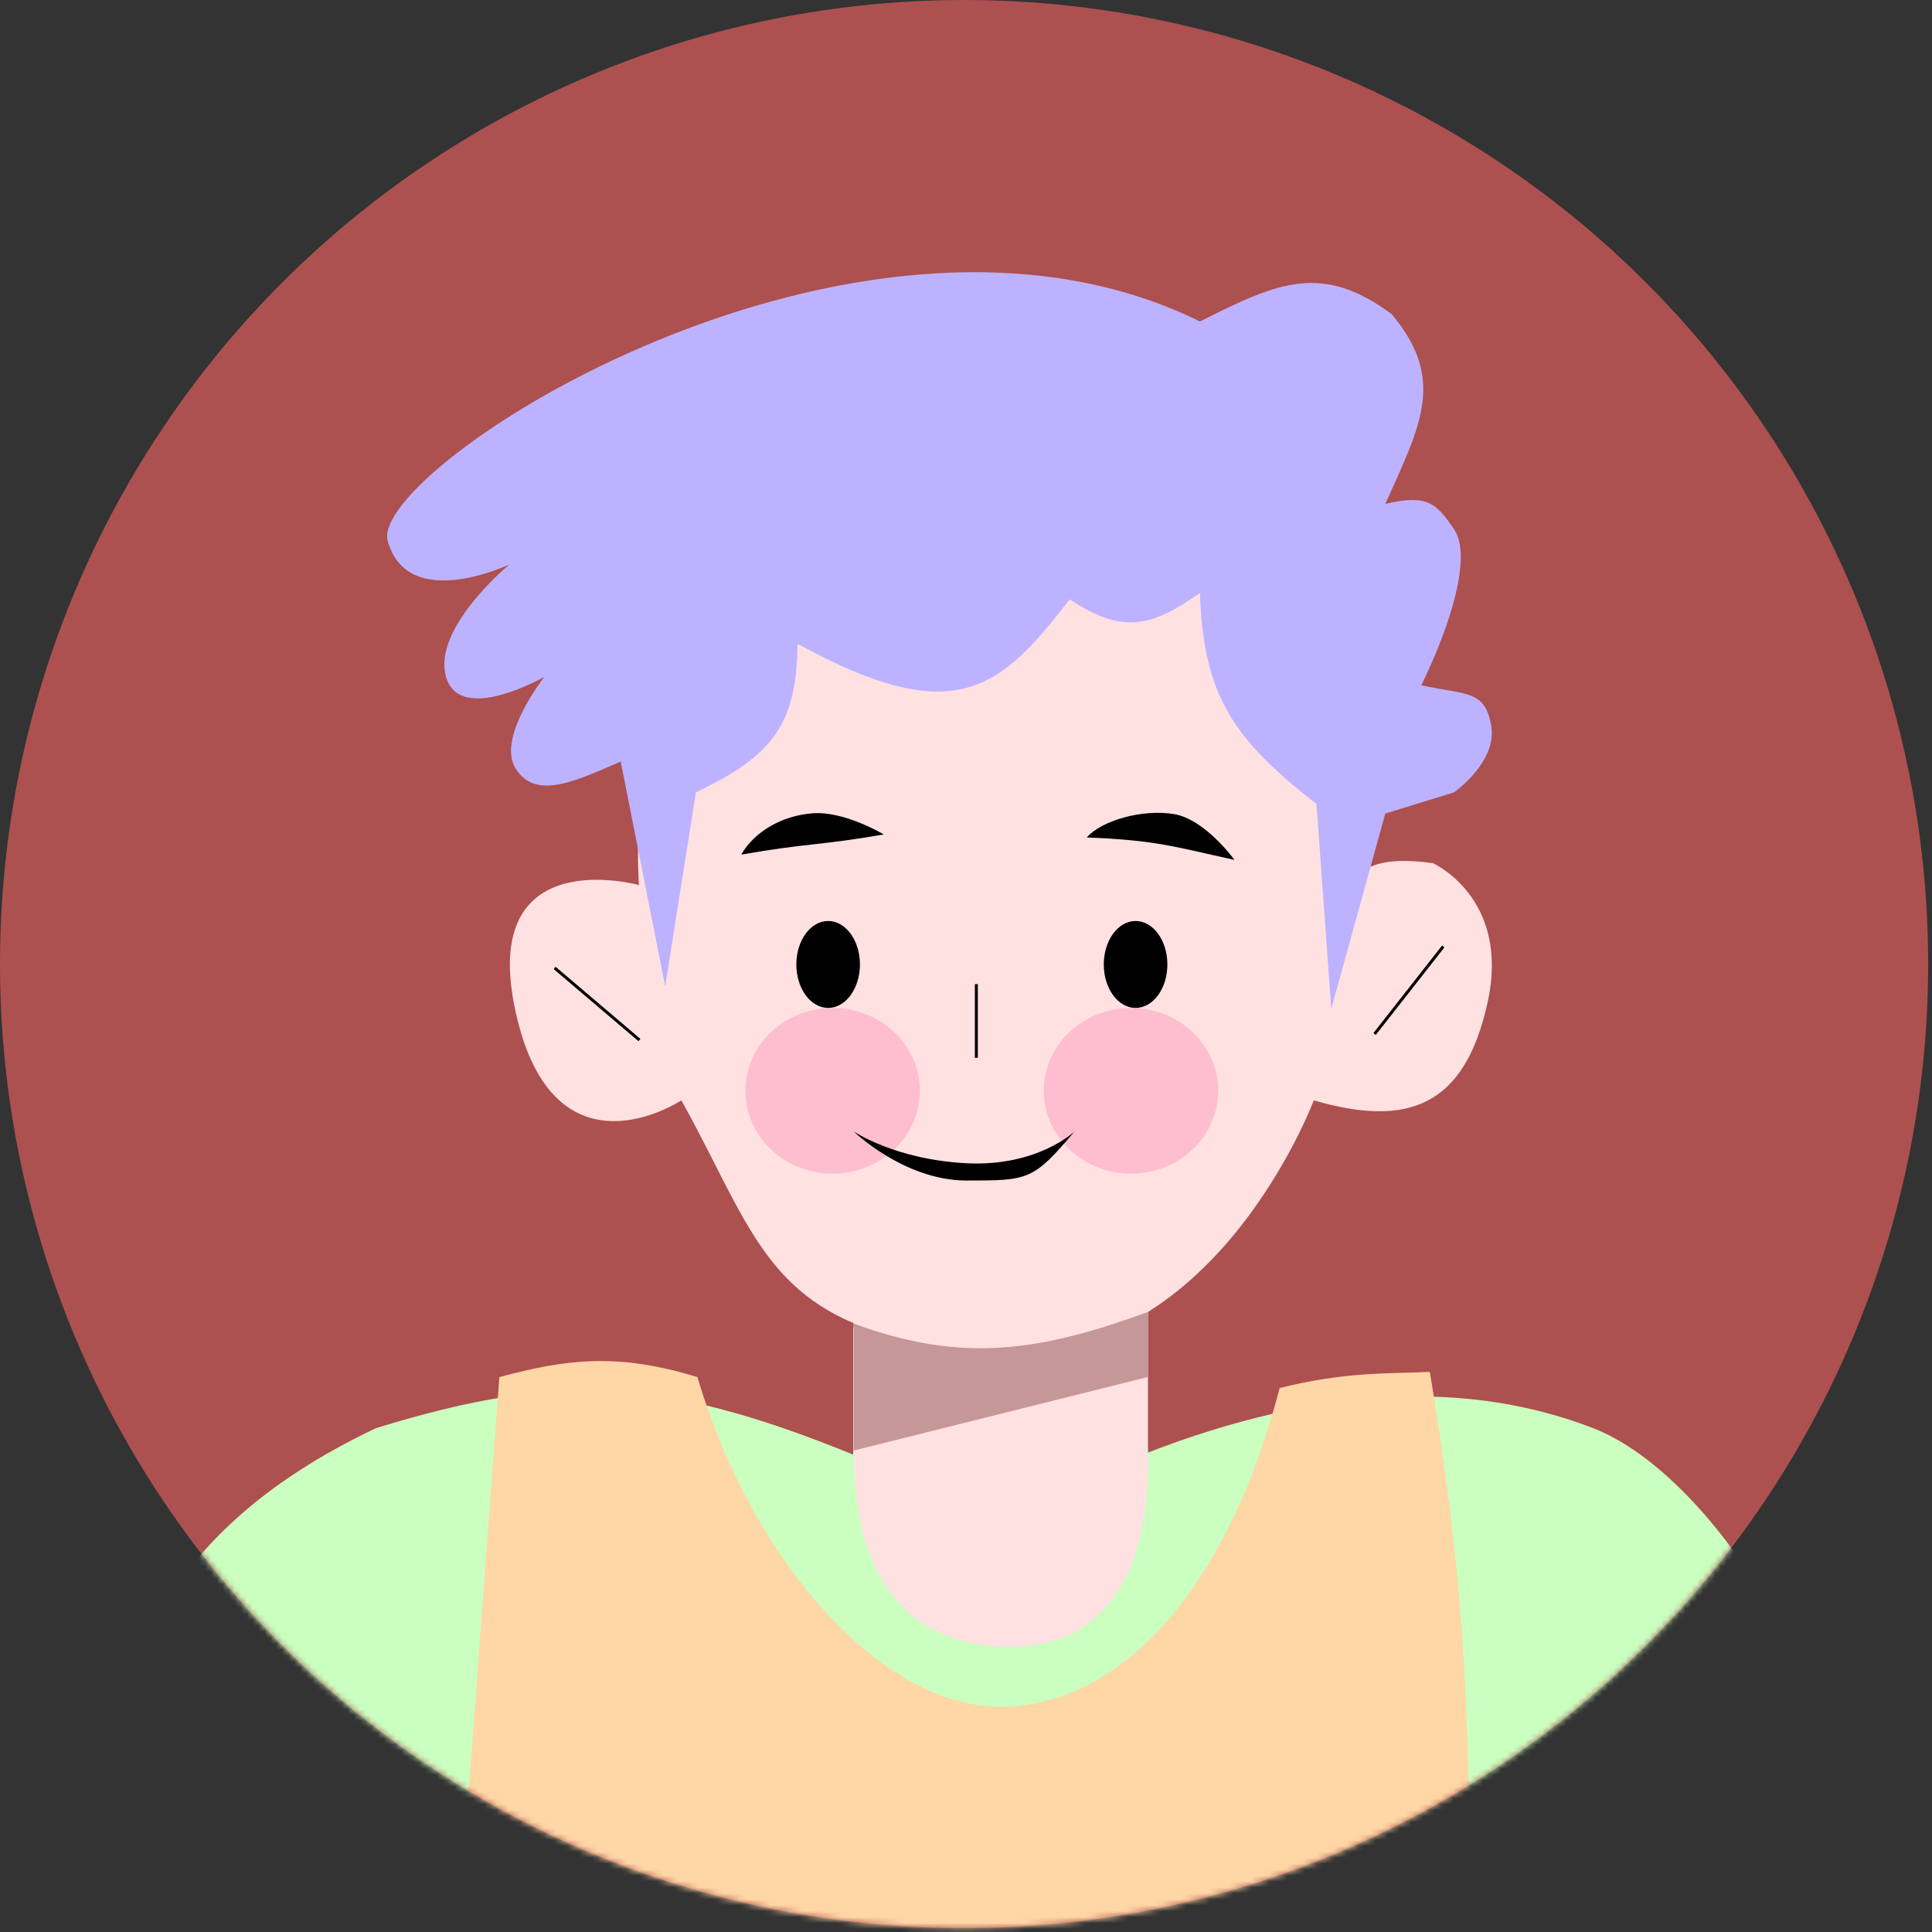 <svg width="325" height="325" viewBox="0 0 325 325" fill="none" xmlns="http://www.w3.org/2000/svg">
<rect x="0" y="0" width="325" height="325" fill="#333333" stroke="none"/>
<circle cx="162.177" cy="162.177" r="162.177" fill="#FF6464" fill-opacity="0.6"/>
<mask id="mask0_459_3115" style="mask-type:alpha" maskUnits="userSpaceOnUse" x="0" y="0" width="325" height="325">
<circle cx="162.177" cy="162.177" r="162.177" fill="#D9D9D9"/>
</mask>
<g mask="url(#mask0_459_3115)">
<path d="M86.764 170.331C93.206 199.335 114.621 185.097 114.621 185.097C128.318 209.711 129.303 224.553 166.737 227.366C204.171 230.178 221.003 185.097 221.003 185.097C236.833 189.713 246.424 186.152 250.254 168.574C254.084 150.995 241.026 145.195 241.026 145.195C232.307 144.046 228.783 145.461 224.486 150.995C234.013 100.965 211.253 72.948 171.904 70.663C132.555 68.378 104.954 107.864 107.483 148.886C107.483 148.886 80.322 141.327 86.764 170.331Z" fill="#FFE1E2"/>
<ellipse cx="140.068" cy="183.494" rx="14.675" ry="13.941" fill="#FFBED0"/>
<ellipse cx="190.256" cy="183.494" rx="14.675" ry="13.941" fill="#FFBED0"/>
<path d="M162.565 195.68C150.576 195.065 143.595 190.326 143.595 190.326C143.595 190.326 152.112 198.586 162.565 198.586C173.018 198.586 173.792 198.586 180.761 190.326C180.761 190.326 174.554 196.294 162.565 195.68Z" fill="black"/>
<ellipse cx="139.309" cy="162.24" rx="5.35" ry="7.312" fill="black"/>
<ellipse cx="191.027" cy="162.24" rx="5.35" ry="7.312" fill="black"/>
<path d="M164.24 165.55V177.938V176.21" stroke="black" stroke-width="0.5"/>
<path d="M124.684 143.76C135.839 141.808 137.799 142.251 148.663 140.372C148.663 140.372 142.16 136.448 136.81 136.805C131.46 137.162 126.824 140.015 124.684 143.76Z" fill="black"/>
<path d="M182.818 140.875C194.588 141.347 197.442 142.417 207.654 144.649C207.654 144.649 202.748 137.809 197.457 136.941C192.166 136.072 185.315 138.022 182.818 140.875Z" fill="black"/>
<path d="M93.301 162.825L107.567 174.952" stroke="black" stroke-width="0.5"/>
<path d="M242.784 159.211L231.229 173.944" stroke="black" stroke-width="0.5"/>
<path d="M143.518 244.694V223.362C160.478 227.984 170.943 230.828 192.234 223.362V244.694C222.881 232.634 247.805 232.428 268.013 240.25C288.221 248.071 315.105 287.712 312.759 330.731H11.445C15.435 284.18 25.519 258.204 63.228 240.25C93.287 230.998 110.798 231.362 143.518 244.694Z" fill="#CAFFBF"/>
<path d="M193.109 220.388C173.399 226.485 161.635 225.997 143.586 220.389L143.586 229.556L143.586 241.944C143.047 267.905 154.614 277.045 169.976 277.045C185.337 277.045 193.767 265.21 193.109 243.321V220.388Z" fill="#FFE1E2"/>
<path d="M193.149 231.624L143.595 244.013V233.802V222.638C162.178 229.559 175.576 227.093 193.149 220.685V231.624Z" fill="#C59798"/>
<path d="M84.004 231.654L76.315 335.801H248.032C246.429 293.782 248.087 276.426 240.526 230.78C233.319 231.109 226.305 230.738 215.263 233.49C206.209 268.216 187.986 287.113 168.215 287.113C148.444 287.113 126.678 263.118 117.322 231.654C103.827 227.506 95.171 228.651 84.004 231.654Z" fill="#FFD6A5"/>
<path d="M117.066 133.287L111.9 165.932L104.418 128.114C96.436 131.557 90.167 134.535 86.782 129.363C83.398 124.19 91.592 113.843 91.592 113.843C91.592 113.843 77.341 122.048 75.025 113.843C72.709 105.637 85.713 94.934 85.713 94.934C85.713 94.934 68.612 103.14 65.227 91.009C61.843 78.878 143.965 25.541 201.86 54.083C215.096 47.379 222.453 44.237 234.103 52.834C243.284 63.815 239.016 71.433 233.034 84.766C240.064 83.108 241.585 84.587 244.613 89.047C247.642 93.507 244.084 105.067 239.091 115.27C246.584 116.951 249.772 115.957 250.848 122.049C251.924 128.141 244.613 133.287 244.613 133.287L233.034 136.855L223.949 169.678L221.455 135.249C207.77 124.53 202.393 117.323 201.86 99.75C193.582 105.539 188.832 106.691 179.949 100.82C168.157 116.137 160.575 122.75 134.167 108.313C134.005 121.651 130.184 127.072 117.066 133.287Z" fill="#BDB2FF"/>
</g>
</svg>
